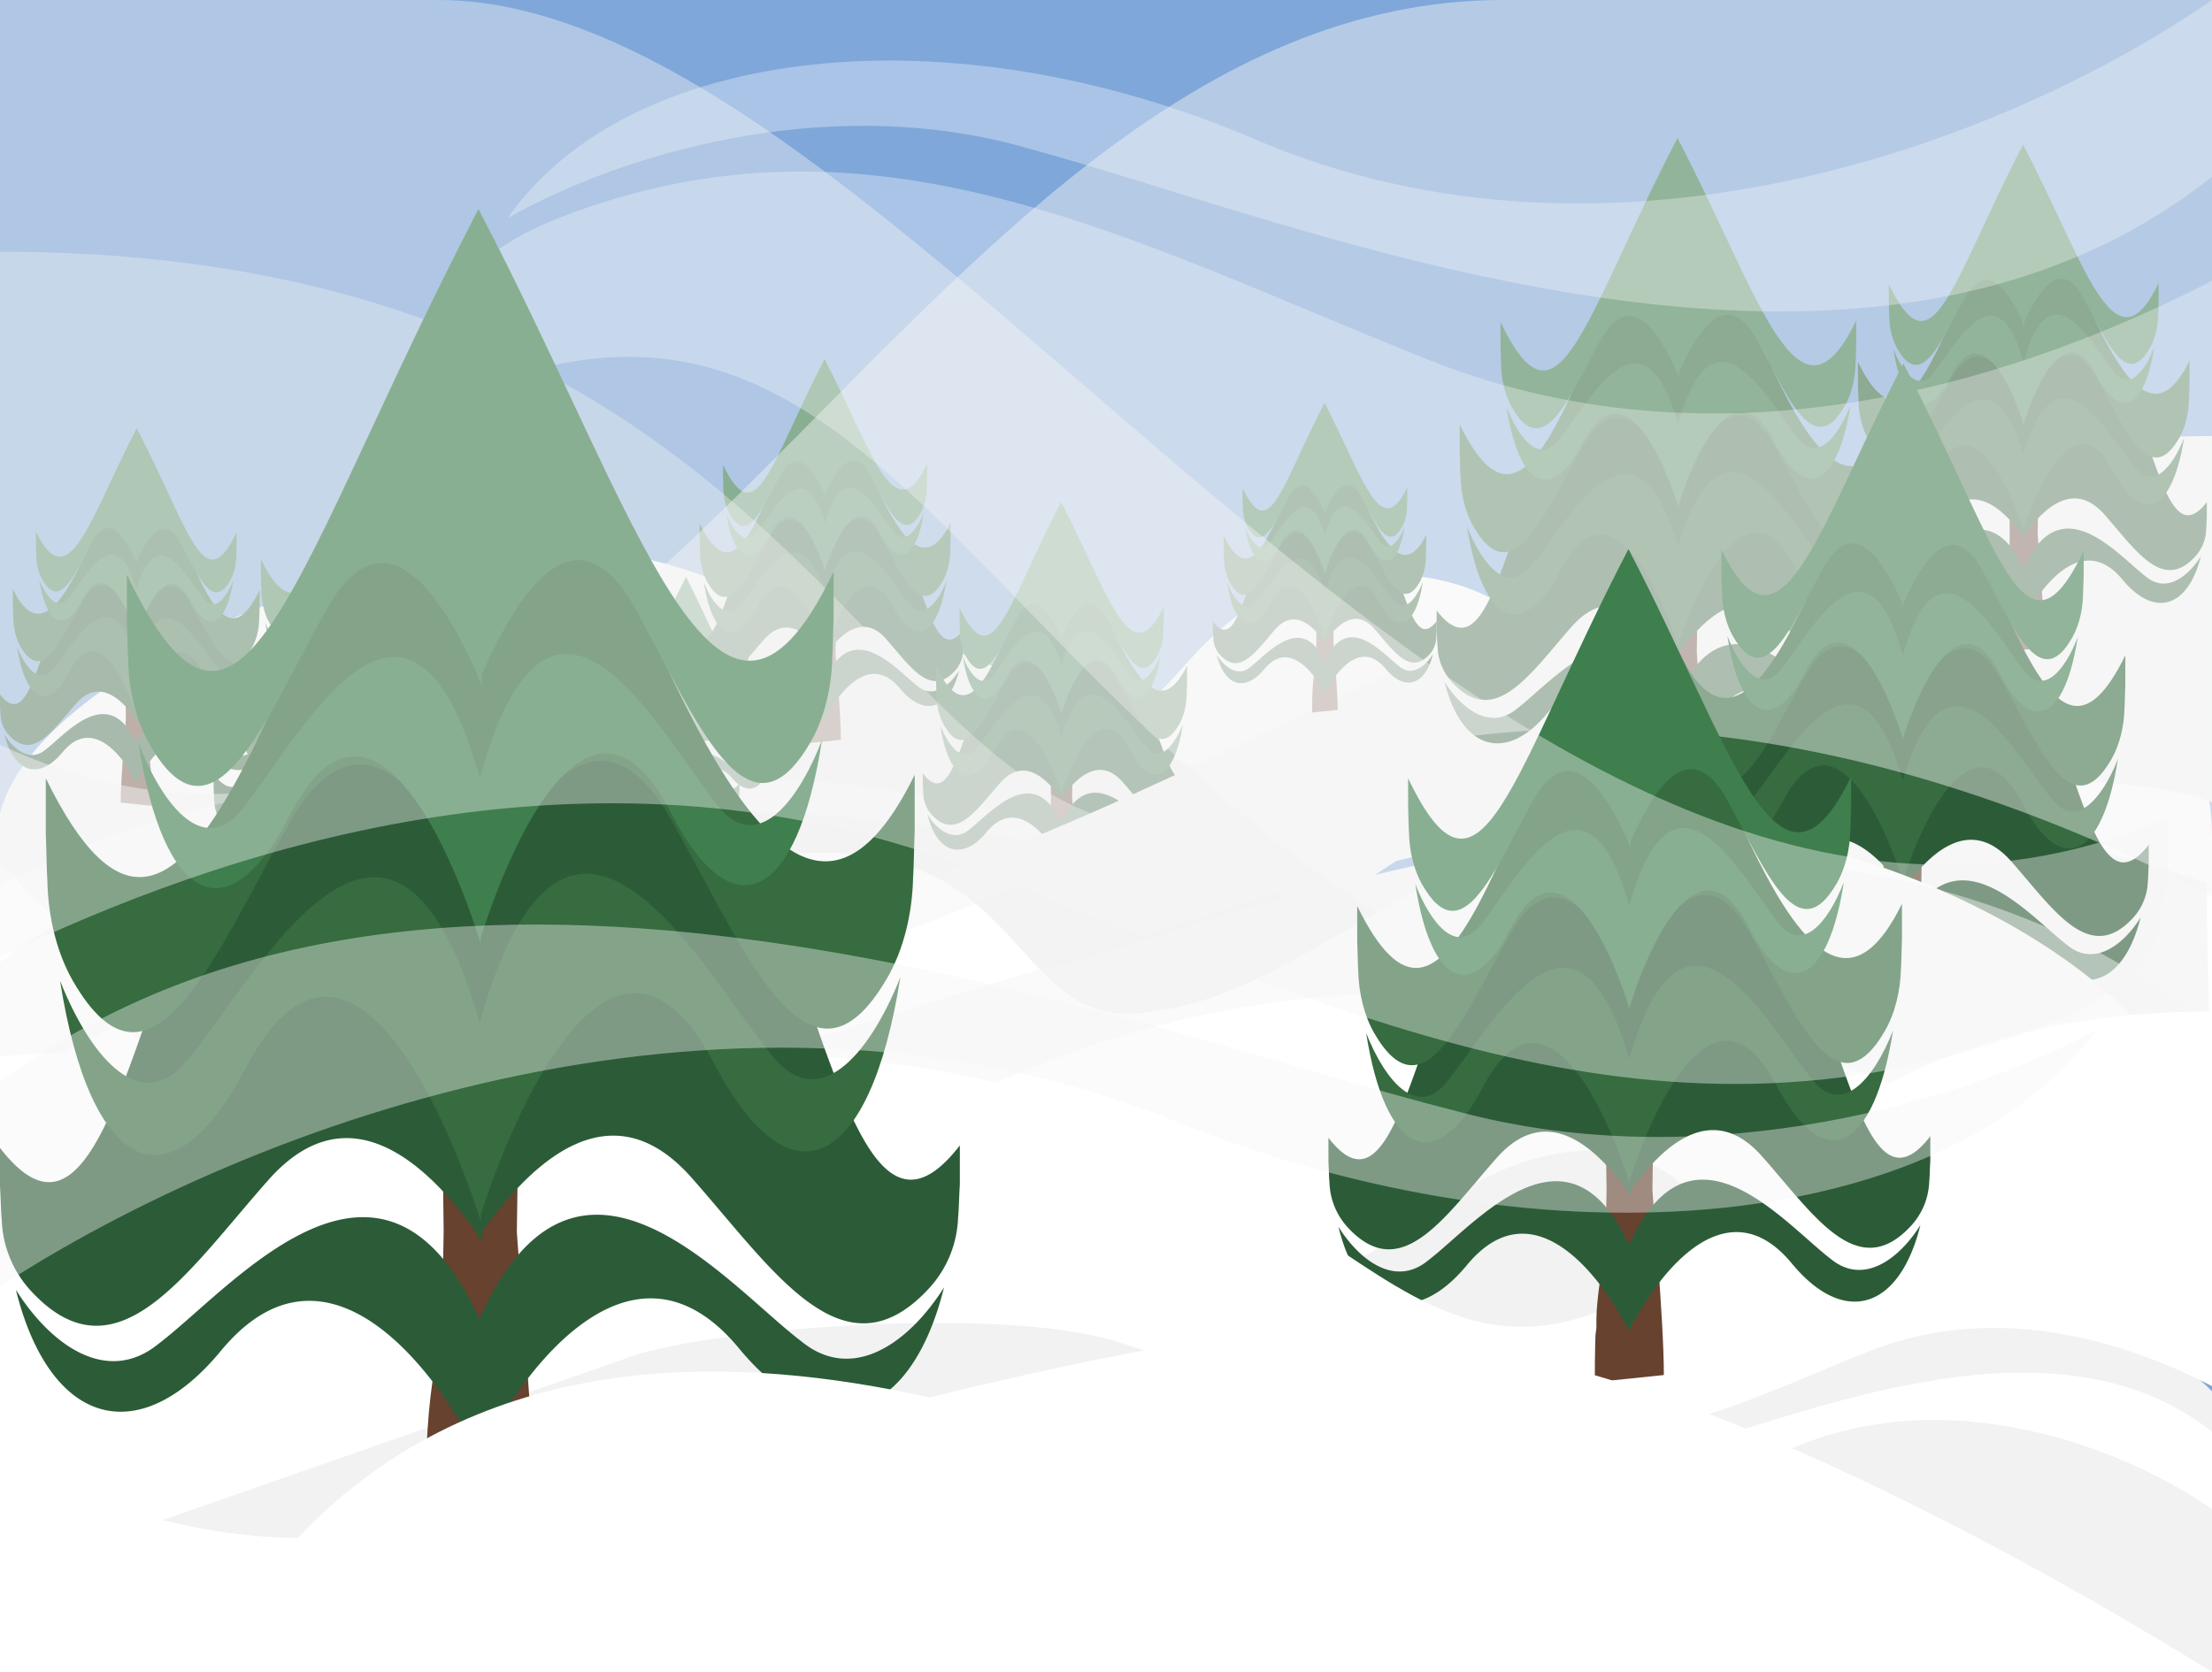 <?xml version='1.0' encoding='utf-8'?>
<svg xmlns="http://www.w3.org/2000/svg" viewBox="0 0 2050 1550"> <defs> <style> .cls-1 { fill: #7fa7d9; } .cls-2, .cls-9 { fill: #fff; } .cls-3 { fill: #66422f; } .cls-4 { fill: #2c5c37; } .cls-5 { fill: #366c3f; } .cls-6 { fill: #3f7e4d; } .cls-11, .cls-12, .cls-7, .cls-8 { fill: #f3f3f3; } .cls-8 { fill-opacity: 0.36; } .cls-9 { fill-opacity: 0.33; } .cls-10 { fill: #f2f2f2; } .cls-11 { fill-opacity: 0.46; } .cls-12 { fill-opacity: 0.41; } </style> </defs> <title>Winter Forrest Scene for Pixabay</title> <g id="Layer_2" data-name="Layer 2"> <g id="Winter_Forrest_Scene_for_Pixabay" data-name="Winter Forrest Scene for Pixabay"> <path class="cls-1" d="M2050,1550H0V0H2050Z"/> <path class="cls-2" d="M2050,775.31v171s-19.72,11.44-50.17,23.29C1957.8,986,1888.89,1003.1,1799,992c-10.9-1.35-22.1-3.11-33.6-5.35-15.66-3-31.85-6.93-48.59-11.84h0c-74.18-21.7-158.68-63-251.21-135.16-30.09-26.25-56.16-39.91-82.43-45.74a156.73,156.73,0,0,0-34.24-3.56c-38.89,0-65.5,3.21-112.58,38.58-26.78,20.63-39,46.33-54.66,70-7.31,11.08-15.37,21.72-26,31.19-19.69,17.54-48.21,31.09-97.2,36.08a456.11,456.11,0,0,1-51.37,2C868.61,966.65,798,923.59,744.84,885.76h0c-4.7-3.34-9.26-6.65-13.72-9.88-13-9.39-25.08-18.16-37.19-25.53a322.27,322.27,0,0,0-53.19-26.87c-52.4-20.39-117.61-27.44-167.87,23.65q-8.31,5-16.42,9.93A1847,1847,0,0,0,294.78,968.52q-8.8,6.76-17.26,13.4c-71.69,56.3-125.08,105.55-164.84,137.25-69.24,55.22-97.12,57.17-108.21-49.76h0q-1-9.54-1.81-20.26l-.06-.73h0q-.57-7.62-1.07-15.85h0q-.44-7.07-.8-14.59-.33-6.47-.61-13.26L0,1001.76V754l.12-.47c.71-2.81,1.56-5.63,2.54-8.44a142.26,142.26,0,0,1,18.59-35.12q3.6-5.1,7.71-10.18C45.16,679.65,67,659.9,93.08,641.14c31.42-22.6,69-43.76,110.17-62.32,71-32,152.78-56.31,232.76-67.18,199-26.85,310.27,71.9,424.6,130.08,40.91,20.82,82.2,36.44,128,39.27,110.53,6.43,104.39-151.13,292.7-149a269,269,0,0,1,47.49,4.51h0c139.72,26.68,138.36,163,214.5,186.28C1698.92,770,2050,534.3,2050,775.31Z"/> <g> <g> <path class="cls-3" d="M599.37,786.89l17.68,1.83c0-32.49-2.71-21.27-3-49.31,0-.65.65-45.31,0-45.31l-11.75,7.48c-.65,0,0,37.18,0,37.83C602.29,741.36,599.37,772.54,599.37,786.89Z"/> <g> <path class="cls-4" d="M608.3,753.58c-15.7-35.14-39.73-5.52-51.74,3.6-8.2,6.7-17.25.29-22.91-8.69,5.37,21.66,19.51,25.94,32.81,10,15.71-19.23,32.54-.86,41.64,16.7v.8l.21-.4h0v0c9.1-17.55,25.93-35.92,41.64-16.69,13.3,16,27.44,11.69,32.81-10-5.66,9-14.71,15.39-22.91,8.69-12-9.08-35.86-38.52-51.56-4Zm.3-119v-.41c-54.16,0-52.18,124.27-77.5,91.49V732c.15,2.13.15,4,.29,5.27a17.66,17.66,0,0,0,4.52,11.26c13.86,15.25,25.17-2.85,38.47-17.82,13-14.47,25.71-2,33.44,8.87v1.51l.53-.76.25.36v-.72c7.73-10.88,20.45-23.33,33.44-8.86,13.3,15,24.61,33.07,38.47,17.82A17.66,17.66,0,0,0,685,737.63c.14-1.29.14-3.14.29-5.28v-6.27c-25.2,32.63-23.36-90.3-76.72-91.48Z"/> <path class="cls-5" d="M608.25,706c-14.21-50.17-36-7.88-46.84,5.14-7.43,9.56-15.62.4-20.74-12.41,4.86,30.92,17.67,37,29.7,14.24,14.22-27.46,29.46-1.23,37.7,23.82v1.16c.06-.19.12-.39.19-.58h0v0c8.24-25,23.47-51.28,37.7-23.82,12,22.78,24.83,16.68,29.7-14.25-5.12,12.82-13.31,22-20.74,12.41-10.84-13-32.46-55-46.67-5.7Zm.27-130.14v-.58c-24.19,56.09-47.24,137.69-70.15,90.89v9c.12,3,.12,5.69.25,7.52a34.39,34.39,0,0,0,4.1,16.08c12.54,21.76,22.78-4.07,34.82-25.44,11.76-20.65,23.27-2.89,30.27,12.66v2.16l.48-1.09c.08.17.15.34.23.52v-1c7-15.55,18.51-33.31,30.27-12.66,12,21.37,22.28,47.2,34.82,25.43a34.32,34.32,0,0,0,4.1-16.07c.12-1.83.12-4.47.25-7.52v-9c-22.8,46.57-36.66-17-69.44-90.88Z"/> <path class="cls-6" d="M608.23,666.64c-11.56-41.76-29.25-6.56-38.1,4.28-6,8-12.7.33-16.86-10.33,4,25.74,14.37,30.82,24.15,11.85,11.57-22.85,24-1,30.67,19.83v1l.15-.48h0c6.7-20.86,19.09-42.69,30.67-19.84,9.78,19,20.2,13.89,24.15-11.85-4.16,10.67-10.83,18.29-16.87,10.33-8.81-10.79-26.4-45.77-38-4.75Zm.22-91.41h0c-26,49.57-38.42,97.21-57.06,58.26v7.45c.11,2.54.11,4.75.21,6.27a29.1,29.1,0,0,0,3.33,13.38c10.21,18.12,18.54-3.39,28.32-21.17,9.57-17.19,18.94-2.41,24.63,10.53v1.8l.39-.91.18.43v-.84c5.69-12.94,15.06-27.73,24.63-10.54,9.78,17.78,18.11,39.29,28.32,21.17a29.19,29.19,0,0,0,3.33-13.38c.1-1.52.1-3.72.21-6.26V634C646.39,672.73,638.63,633.3,608.45,575.23Z"/> </g> </g> <g> <path class="cls-3" d="M345.44,849.72l38.2,3.94c0-70.18-5.87-45.94-6.5-106.51,0-1.4,1.39-97.89,0-97.89l-25.4,16.15c-1.4,0,0,80.34,0,81.74C351.74,751.35,345.44,818.72,345.44,849.72Z"/> <g> <path class="cls-4" d="M364.73,777.76c-33.91-75.92-85.81-11.92-111.77,7.78-17.72,14.47-37.27.61-49.49-18.78,11.61,46.79,42.16,56,70.87,21.55,34-41.55,70.31-1.86,90,36.05v1.75l.45-.87h0v0c19.66-37.92,56-77.61,90-36.06,28.72,34.48,59.27,25.24,70.87-21.55-12.21,19.39-31.77,33.25-49.48,18.78-25.86-19.62-77.47-83.21-111.39-8.64Zm.65-257v-.88c-117,0-112.73,268.47-167.41,197.66V731c.31,4.62.31,8.62.61,11.39a38.23,38.23,0,0,0,9.78,24.33c29.93,32.94,54.37-6.16,83.09-38.49C319.51,697,347,723.9,363.7,747.42v3.26c.37-.54.75-1.09,1.14-1.64l.54.78v-1.54c16.7-23.52,44.19-50.4,72.25-19.15,28.71,32.33,53.15,71.43,83.09,38.49a38.16,38.16,0,0,0,9.77-24.32c.31-2.78.31-6.78.61-11.4V718.36c-54.42,70.47-50.44-195.08-165.72-197.64Z"/> <path class="cls-5" d="M364.61,674.86c-30.69-108.38-77.68-17-101.18,11.1-16,20.65-33.73.88-44.79-26.81,10.5,66.8,38.16,80,64.15,30.76,30.73-59.3,63.64-2.64,81.44,51.48v2.49c.14-.41.27-.83.41-1.25v0c17.79-54.13,50.7-110.78,81.44-51.48,26,49.22,53.64,36,64.15-30.76-11.06,27.69-28.76,47.46-44.8,26.81-23.4-28-70.12-118.78-100.83-12.33Zm.59-281.12v-1.25C313,513.65,263.16,689.91,213.66,588.83v19.34c.28,6.59.28,12.31.55,16.26.28,12.75,3.32,25.05,8.85,34.72,27.1,47,49.22-8.79,75.22-54.93,25.4-44.62,50.28-6.25,65.4,27.33v4.66c.34-.78.68-1.56,1-2.34l.49,1.11v-2.2c15.12-33.58,40-71.95,65.4-27.34,26,46.15,48.12,102,75.22,54.94,5.53-9.67,8.57-22,8.85-34.72.27-3.95.27-9.67.55-16.26V590.06C466,690.66,436,553.34,365.2,393.74Z"/> <path class="cls-6" d="M364.58,590c-25-90.21-63.18-14.17-82.3,9.23-13,17.2-27.44.74-36.43-22.31,8.54,55.6,31,66.58,52.18,25.61,25-49.37,51.76-2.21,66.24,42.84v2.08l.33-1h0v0c14.47-45,41.24-92.2,66.24-42.84,21.14,41,43.63,30,52.18-25.61-9,23.05-23.39,39.51-36.44,22.32-19-23.32-57-98.87-82-10.26Zm.48-197.46h0c-56.2,107.07-83,210-123.26,125.85v16.1c.22,5.48.22,10.24.45,13.53.22,10.61,2.7,20.85,7.2,28.9,22,39.14,40-7.32,61.18-45.72,20.65-37.14,40.89-5.2,53.19,22.75v3.88l.84-2,.4.93v-1.83C377.35,527,397.59,495,418.25,532.17c21.15,38.41,39.14,84.87,61.18,45.72,4.5-8,7-18.29,7.2-28.89.22-3.3.22-8,.45-13.54V519.37C447,603.1,430.24,517.93,365.06,392.49Z"/> </g> </g> <g> <path class="cls-3" d="M111.86,743.93l29,3c0-53.24-4.45-34.85-4.93-80.8,0-1.06,1.06-74.25,0-74.25l-19.27,12.25c-1,0,0,60.94,0,62C116.64,669.31,111.86,720.42,111.86,743.93Z"/> <g> <path class="cls-4" d="M126.5,689.34c-25.72-57.59-65.1-9-84.79,5.9-13.44,11-28.27.47-37.54-14.24,8.81,35.49,32,42.5,53.76,16.34,25.76-31.51,53.33-1.4,68.25,27.36V726l.34-.66h0v0C141.44,696.59,169,666.48,194.77,698c21.78,26.15,45,19.15,53.76-16.35-9.27,14.71-24.1,25.22-37.54,14.24-19.61-14.88-58.76-63.12-84.49-6.55Zm.49-195v-.67c-88.75,0-85.51,203.64-127,149.93v10.28c.23,3.5.23,6.53.46,8.64A29,29,0,0,0,7.88,681c22.71,25,41.25-4.68,63-29.2,21.28-23.71,42.14-3.31,54.81,14.53v2.47l.86-1.24.41.59V667c12.67-17.84,33.52-38.23,54.8-14.52,21.79,24.52,40.32,54.18,63,29.19a28.93,28.93,0,0,0,7.42-18.45c.23-2.1.23-5.14.46-8.64V644.28c-41.28,53.46-38.26-148-125.71-149.91Z"/> <path class="cls-5" d="M126.41,611.29c-23.28-82.22-58.93-12.91-76.75,8.42-12.17,15.66-25.59.66-34-20.34,8,50.67,28.94,60.67,48.66,23.34,23.31-45,48.28-2,61.78,39v1.89l.31-.94h0v0c13.5-41,38.47-84,61.78-39C207.93,661,228.91,651,236.88,600.3c-8.39,21-21.82,36-34,20.34-17.76-21.25-53.2-90.11-76.49-9.35ZM126.85,398v-1C87.23,489,49.45,622.71,11.9,546V560.7c.21,5,.21,9.33.42,12.33.21,9.67,2.52,19,6.71,26.34C39.59,635,56.37,592.7,76.09,557.7c19.27-33.85,38.14-4.74,49.61,20.73V582l.78-1.78c.13.28.25.56.37.84v-1.67c11.47-25.47,30.35-54.57,49.61-20.73,19.72,35,36.5,77.34,57.06,41.67,4.2-7.33,6.5-16.67,6.71-26.33.21-3,.21-7.34.42-12.34V547c-37.36,76.31-60.08-27.85-113.8-148.92Z"/> <path class="cls-6" d="M126.39,546.88c-18.94-68.43-47.93-10.75-62.43,7-9.9,13-20.82.56-27.64-16.92,6.48,42.17,23.54,50.5,39.58,19.42,19-37.45,39.27-1.67,50.25,32.5v1.57c.08-.26.17-.52.25-.78h0v0c11-34.18,31.29-69.95,50.25-32.5,16,31.07,33.1,22.75,39.59-19.43-6.83,17.48-17.75,30-27.64,16.93-14.45-17.69-43.27-75-62.21-7.78Zm.36-149.79h0c-42.63,81.22-63,159.29-93.5,95.47v12.21c.17,4.16.17,7.77.34,10.26A47.74,47.74,0,0,0,39.05,537c16.72,29.69,30.37-5.55,46.41-34.69,15.67-28.17,31-3.94,40.35,17.26v2.94l.64-1.48.3.7V520.3c9.32-21.2,24.68-45.42,40.35-17.25,16,29.13,29.69,64.37,46.41,34.68,3.41-6.1,5.29-13.87,5.46-21.92.17-2.5.17-6.1.34-10.27V493.33C188.91,556.85,176.19,492.25,126.75,397.09Z"/> </g> </g> </g> <path class="cls-7" d="M1089.51,801.71c-126.14-17.92-429.85-89-594.58-19.78,0,18.49-3,169.72-3,179.25,95-34.73,208.16-38.09,374.36,0,153.58,49.47,429.73-174.86,486.88-198.44-28.73,1.64-13.65-71.83-13.65-71.83S1339.12,810,1089.51,801.71ZM851.09,736.84c139.5,29.41,258.22,65,403.65,35,29.68-6.16,46-14,47.48-22.13,1.49-2.52,1.49-6.16,3-10.36V727C1039.56,791.45,1060.33,547.22,492,547.22V756.44C572.1,734.6,710.11,707.43,851.09,736.84Z"/> <g> <g> <path class="cls-3" d="M645,750.11,627,752c0-33,2.76-21.63,3.06-50.15,0-.66-.66-46.09,0-46.09l12,7.6c.66,0,0,37.83,0,38.49C642.06,703.79,645,735.51,645,750.11Z"/> <g> <path class="cls-4" d="M635.94,716.23c16-35.75,40.41-5.62,52.63,3.66,8.35,6.81,17.55.29,23.31-8.85-5.47,22-19.85,26.39-33.38,10.15-16-19.56-33.1-.87-42.36,17V739l-.21-.41h0v0c-9.26-17.85-26.38-36.54-42.37-17-13.52,16.23-27.9,11.88-33.37-10.15,5.76,9.13,15,15.65,23.31,8.84,12.17-9.24,36.47-39.18,52.44-4.06Zm-.3-121v-.41c55.09,0,53.08,126.41,78.83,93.07v6.38c-.15,2.17-.15,4.06-.29,5.36A18,18,0,0,1,709.57,711c-14.09,15.51-25.6-2.9-39.12-18.12-13.21-14.72-26.16-2.06-34,9v1.54l-.54-.78c-.08.13-.17.25-.25.37v-.73c-7.86-11.07-20.81-23.73-34-9-13.52,15.22-25,33.63-39.13,18.12a18,18,0,0,1-4.6-11.45c-.14-1.31-.14-3.19-.29-5.37v-6.38c25.63,33.19,23.76-91.85,78-93.06Z"/> <path class="cls-5" d="M636,667.77c14.45-51,36.58-8,47.64,5.23,7.55,9.72,15.89.41,21.09-12.63-4.94,31.46-18,37.67-30.2,14.49-14.47-27.93-30-1.25-38.35,24.24v1.17l-.19-.59h0c-8.38-25.49-23.87-52.17-38.34-24.24-12.24,23.18-25.27,17-30.21-14.49,5.21,13,13.54,22.35,21.09,12.63,11-13.19,33-55.93,47.48-5.81Zm-.28-132.37v-.59c24.6,57.05,48,140.05,71.36,92.45v9.11c-.13,3.1-.13,5.79-.26,7.66a34.8,34.8,0,0,1-4.17,16.34c-12.76,22.15-23.18-4.13-35.42-25.86-12-21-23.67-2.94-30.79,12.87v2.19c-.16-.36-.32-.73-.49-1.1-.07.17-.15.35-.23.52v-1c-7.12-15.81-18.83-33.88-30.79-12.87-12.24,21.73-22.66,48-35.42,25.86a34.92,34.92,0,0,1-4.17-16.34c-.13-1.87-.13-4.56-.26-7.66v-9.11c23.2,47.37,37.3-17.29,70.64-92.44Z"/> <path class="cls-6" d="M636,627.79c11.76-42.48,29.76-6.67,38.75,4.35,6.15,8.09,12.93.34,17.16-10.51-4,26.18-14.61,31.35-24.57,12.06-11.77-23.25-24.37-1-31.19,20.17v1c0-.16-.1-.33-.16-.49h0v0c-6.81-21.21-19.42-43.41-31.19-20.17-9.95,19.29-20.55,14.13-24.57-12.06,4.24,10.86,11,18.61,17.16,10.51,9-11,26.86-46.55,38.61-4.83Zm-.22-93h0c26.46,50.42,39.08,98.88,58,59.26v7.58c-.11,2.59-.11,4.82-.21,6.37a29.62,29.62,0,0,1-3.39,13.61c-10.38,18.43-18.85-3.44-28.81-21.53-9.73-17.49-19.26-2.45-25,10.71v1.83l-.39-.92c-.07.15-.13.29-.19.44v-.86c-5.79-13.16-15.32-28.2-25-10.72-10,18.09-18.43,40-28.81,21.53a29.61,29.61,0,0,1-3.38-13.6c-.11-1.55-.11-3.79-.22-6.38v-7.58C597.2,634,605.1,593.88,635.79,534.81Z"/> </g> </g> <g> <path class="cls-3" d="M779.29,685.7l-29.47,3c0-54.16,4.53-35.46,5-82.19,0-1.08-1.08-75.53,0-75.53l19.59,12.46c1.08,0,0,62,0,63.07C774.43,609.79,779.29,661.78,779.29,685.7Z"/> <g> <path class="cls-4" d="M764.41,630.17c26.16-58.58,66.21-9.2,86.24,6,13.67,11.16,28.76.47,38.19-14.49-9,36.11-32.53,43.23-54.69,16.63-26.19-32.06-54.25-1.43-69.42,27.82v1.35l-.34-.68h0v0C749.21,637.54,721.16,606.92,695,639c-22.15,26.61-45.73,19.48-54.68-16.63,9.43,15,24.51,25.66,38.18,14.49,20-15.14,59.78-64.2,85.95-6.66Zm-.5-198.33v-.68c90.28,0,87,207.15,129.17,152.51v10.45c-.24,3.57-.24,6.65-.47,8.79a29.51,29.51,0,0,1-7.54,18.77c-23.1,25.42-42-4.75-64.12-29.7-21.65-24.11-42.86-3.37-55.75,14.78v2.52c-.28-.42-.58-.84-.88-1.27l-.41.6v-1.19c-12.89-18.15-34.1-38.89-55.75-14.77-22.15,24.94-41,55.11-64.11,29.69a29.35,29.35,0,0,1-7.54-18.76c-.24-2.14-.24-5.23-.48-8.79V584.34c42,54.37,38.93-150.53,127.88-152.5Z"/> <path class="cls-5" d="M764.5,550.77c23.68-83.62,59.94-13.13,78.07,8.57,12.37,15.93,26,.67,34.56-20.69-8.1,51.54-29.44,61.72-49.5,23.74-23.71-45.76-49.1-2-62.84,39.71V604c-.1-.32-.21-.64-.31-1h0v0c-13.73-41.76-39.12-85.47-62.84-39.71-20,38-41.39,27.8-49.5-23.74,8.54,21.36,22.19,36.62,34.57,20.68,18.06-21.61,54.11-91.65,77.8-9.51Zm-.45-216.91v-1c40.3,93.49,78.73,229.5,116.92,151.5v14.92c-.21,5.09-.21,9.5-.42,12.55-.22,9.84-2.56,19.33-6.83,26.79-20.91,36.28-38-6.78-58-42.39-19.6-34.42-38.8-4.81-50.46,21.09V521c-.26-.6-.53-1.2-.8-1.81-.12.29-.25.57-.37.86v-1.7c-11.67-25.91-30.87-55.51-50.47-21.09-20.05,35.61-37.12,78.67-58,42.39-4.27-7.46-6.62-17-6.83-26.79-.22-3-.22-7.46-.43-12.55V485.34C686.3,563,709.41,457,764.05,333.86Z"/> <path class="cls-6" d="M764.52,485.25c19.27-69.6,48.76-10.93,63.5,7.13,10.07,13.27,21.18.57,28.12-17.22-6.6,42.91-23.95,51.37-40.27,19.76-19.28-38.09-39.94-1.7-51.11,33.06v1.6c-.08-.27-.17-.53-.25-.8h0v0c-11.17-34.76-31.82-71.15-51.11-33.06-16.31,31.61-33.67,23.15-40.26-19.76,6.94,17.79,18,30.49,28.11,17.22,14.69-18,44-76.29,63.28-7.92Zm-.36-152.36h0c43.36,82.62,64,162,95.1,97.11v12.42c-.17,4.24-.17,7.91-.35,10.45-.17,8.18-2.08,16.08-5.55,22.29-17,30.2-30.89-5.64-47.2-35.28-15.95-28.65-31.56-4-41,17.56v3c-.21-.5-.43-1-.65-1.51l-.3.72v-1.41c-9.49-21.57-25.11-46.21-41-17.56-16.31,29.64-30.2,65.48-47.21,35.28-3.47-6.21-5.38-14.11-5.55-22.29-.17-2.54-.17-6.21-.35-10.45V430.79C700.92,495.4,713.86,429.69,764.16,332.89Z"/> </g> </g> <g> <path class="cls-3" d="M998.48,818.27l-29.47,3c0-54.16,4.52-35.45,5-82.19,0-1.08-1.08-75.53,0-75.53l19.6,12.47c1.08,0,0,62,0,63.06C993.62,742.37,998.48,794.35,998.48,818.27Z"/> <g> <path class="cls-4" d="M983.59,762.74c26.17-58.58,66.22-9.2,86.25,6,13.67,11.17,28.75.48,38.18-14.49-9,36.11-32.52,43.24-54.68,16.63-26.2-32.06-54.25-1.43-69.42,27.82v1.35l-.35-.67h0v0c-15.17-29.26-43.23-59.88-69.42-27.82C892,798.15,868.42,791,859.46,754.92c9.43,15,24.52,25.65,38.19,14.49,20-15.14,59.77-64.21,85.94-6.67Zm-.49-198.33v-.67c90.27,0,87,207.14,129.17,152.5V726.7c-.24,3.56-.24,6.65-.48,8.79a29.37,29.37,0,0,1-7.54,18.76c-23.1,25.42-42-4.75-64.11-29.69-21.65-24.12-42.86-3.38-55.75,14.77v2.52l-.88-1.27-.41.61V740c-12.89-18.15-34.1-38.89-55.75-14.78-22.16,24.95-41,55.11-64.11,29.7a29.46,29.46,0,0,1-7.55-18.77c-.23-2.14-.23-5.23-.47-8.79V716.91c42,54.37,38.92-150.52,127.88-152.5Z"/> <path class="cls-5" d="M983.68,683.35c23.69-83.63,59.94-13.14,78.07,8.56,12.38,15.94,26,.68,34.57-20.69-8.11,51.55-29.44,61.72-49.5,23.74-23.71-45.76-49.11-2-62.84,39.72v1.92l-.32-1h0v0c-13.73-41.76-39.13-85.48-62.84-39.72-20.06,38-41.39,27.81-49.5-23.74,8.53,21.37,22.19,36.63,34.57,20.69,18.06-21.62,54.1-91.65,77.79-9.51Zm-.45-216.91v-1C1023.54,559,1062,695,1100.16,617v14.92c-.21,5.08-.21,9.49-.43,12.54-.21,9.84-2.56,19.33-6.82,26.79-20.91,36.29-38-6.78-58-42.38-19.6-34.43-38.8-4.82-50.46,21.09v3.59c-.27-.6-.53-1.2-.8-1.81-.13.29-.25.58-.38.86v-1.7c-11.66-25.9-30.86-55.51-50.46-21.09-20.06,35.61-37.13,78.68-58,42.39-4.26-7.46-6.61-16.95-6.83-26.79-.21-3-.21-7.46-.42-12.54V617.92c38,77.61,61.12-28.34,115.75-151.48Z"/> <path class="cls-6" d="M983.71,617.83c19.26-69.61,48.75-10.93,63.5,7.12,10.07,13.27,21.17.57,28.11-17.21-6.59,42.9-24,51.37-40.26,19.75-19.29-38.08-39.94-1.7-51.11,33.06v1.6c-.09-.26-.17-.53-.26-.8v0c-11.17-34.76-31.82-71.15-51.11-33.06-16.32,31.62-33.67,23.15-40.27-19.75,7,17.78,18.05,30.48,28.12,17.21,14.69-18,44-76.28,63.28-7.91Zm-.37-152.36h0c43.37,82.62,64,162,95.11,97.11V575c-.17,4.23-.17,7.9-.35,10.44-.17,8.18-2.08,16.09-5.55,22.3-17,30.2-30.89-5.65-47.21-35.28-15.94-28.66-31.56-4-41,17.55v3l-.65-1.5c-.1.24-.21.48-.31.71V590.8c-9.49-21.56-25.1-46.21-41-17.55-16.32,29.63-30.2,65.48-47.21,35.28-3.47-6.21-5.38-14.12-5.55-22.3-.18-2.54-.18-6.21-.35-10.44V563.37C920.11,628,933.05,562.26,983.34,465.47Z"/> </g> </g> </g> <path class="cls-8" d="M812.87,911.44C625.71,861.16,244.42,697.72,0,891.8v121c140.92-97.44,412.11-201.16,658.74-94.29,207,88,427.18,64.43,510.86-55C1081.52,913,940.59,948.37,812.87,911.44ZM535.42,765.29c207,82.51,383.15,182.3,598.94,98.22,44-17.28,68.27-39.28,70.47-62.07,2.2-7.07,2.2-17.29,4.4-29.07V737.79C815.08,918.52,843.36,233.34,0,233.34v587C118.91,759,326.24,682.79,535.42,765.29Z"/> <path class="cls-7" d="M845.57,941.24C971.71,912.16,1560,641.28,2045.2,818.9c0,78.29,4.8,201.14,4.8,216.59-95-56.35-627.22-56.28-870.83,0s-530.88-52.89-587.28-122C651.25,942.15,759.5,962.6,845.57,941.24Zm232.25-80.44c-139.5,47.72-316.75,101.35-462.18,52.72-29.68-10-46-22.72-47.49-35.9-1.48-4.09-1.48-10-3-16.82,384,41.41,916.45-456.61,1484.82-456.61V743.67C1969.87,708.22,1567.12,698.08,1077.82,860.8Z"/> <g> <g> <path class="cls-3" d="M1239.71,658,1216,660.42c0-43.66,3.65-28.58,4-66.26,0-.87-.87-60.9,0-60.9l15.8,10c.87,0,0,50,0,50.85C1235.79,596.77,1239.71,638.69,1239.71,658Z"/> <g> <path class="cls-4" d="M1227.71,613.2c21.1-47.23,53.39-7.41,69.54,4.84,11,9,23.18.38,30.78-11.68-7.22,29.11-26.22,34.85-44.09,13.4-21.12-25.84-43.73-1.15-56,22.44v1.08c-.09-.18-.18-.36-.28-.54h0v0c-12.23-23.59-34.85-48.28-56-22.43-17.86,21.45-36.87,15.7-44.09-13.41,7.6,12.07,19.77,20.69,30.79,11.69,16.08-12.21,48.19-51.77,69.29-5.38Zm-.4-159.9v-.55c72.79,0,70.13,167,104.14,123v8.43c-.19,2.87-.19,5.36-.38,7.09a23.77,23.77,0,0,1-6.08,15.13c-18.62,20.49-33.82-3.83-51.69-23.94-17.45-19.45-34.56-2.73-45,11.91v2l-.7-1-.34.48v-1c-10.39-14.63-27.49-31.35-45-11.91-17.86,20.11-33.06,44.44-51.69,23.94a23.72,23.72,0,0,1-6.08-15.13c-.19-1.72-.19-4.21-.38-7.09v-8.42c33.85,43.84,31.38-121.36,103.1-122.95Z"/> <path class="cls-5" d="M1227.78,549.19c19.1-67.43,48.33-10.59,63,6.9,10,12.85,21,.55,27.87-16.68-6.54,41.56-23.74,49.76-39.91,19.14-19.12-36.89-39.6-1.65-50.67,32v1.56c-.08-.26-.17-.52-.25-.78h0v0c-11.07-33.67-31.54-68.92-50.66-32-16.17,30.62-33.37,22.42-39.91-19.14,6.88,17.22,17.89,29.53,27.87,16.68,14.56-17.43,43.62-73.9,62.72-7.67Zm-.36-174.89v-.78c32.5,75.38,63.48,185,94.28,122.15v12c-.18,4.1-.18,7.65-.35,10.11a46.09,46.09,0,0,1-5.5,21.6c-16.86,29.26-30.63-5.46-46.8-34.17-15.8-27.76-31.28-3.89-40.68,17v2.9l-.65-1.46-.3.7V523c-9.4-20.89-24.88-44.76-40.69-17-16.17,28.71-29.93,63.43-46.79,34.18a46.12,46.12,0,0,1-5.5-21.6c-.18-2.46-.18-6-.35-10.12v-12c30.65,62.58,49.28-22.84,93.33-122.13Z"/> <path class="cls-6" d="M1227.8,496.36c15.54-56.12,39.31-8.81,51.2,5.75,8.12,10.69,17.07.45,22.67-13.88-5.32,34.59-19.31,41.41-32.46,15.93-15.55-30.71-32.21-1.37-41.21,26.65v1.29l-.21-.64h0c-9-28-25.66-57.37-41.21-26.66-13.15,25.49-27.15,18.66-32.46-15.93,5.59,14.34,14.55,24.58,22.66,13.89,11.85-14.51,35.49-61.51,51-6.39Zm-.29-122.84h0c35,66.61,51.63,130.64,76.68,78.3v10c-.14,3.41-.14,6.37-.28,8.42a39.1,39.1,0,0,1-4.48,18c-13.71,24.35-24.91-4.55-38.06-28.45-12.85-23.1-25.44-3.23-33.09,14.15v2.42c-.17-.41-.35-.81-.52-1.22l-.25.58v-1.14c-7.65-17.39-20.24-37.26-33.09-14.15-13.16,23.89-24.35,52.79-38.06,28.44a39.06,39.06,0,0,1-4.48-18c-.14-2.05-.14-5-.28-8.42v-10C1176.52,504.54,1187,451.56,1227.51,373.52Z"/> </g> </g> <g> <path class="cls-3" d="M1581,742.4l-51.34,5.3c0-94.32,7.89-61.75,8.74-143.15,0-1.87-1.88-131.54,0-131.54l34.13,21.7c1.88,0,0,108,0,109.84C1572.5,610.21,1581,700.75,1581,742.4Z"/> <g> <path class="cls-4" d="M1555,645.7c45.57-102,115.33-16,150.21,10.45,23.81,19.44,50.09.82,66.51-25.24-15.6,62.89-56.65,75.3-95.24,29-45.63-55.84-94.49-2.49-120.91,48.46v2.35c-.2-.4-.4-.79-.61-1.18v0c-26.43-51-75.29-104.29-120.91-48.45-38.59,46.34-79.64,33.92-95.25-29,16.43,26.07,42.7,44.69,66.51,25.24,34.75-26.37,104.11-111.82,149.69-11.6Zm-.87-345.43v-1.19c157.24,0,151.49,360.79,225,265.63v18.2c-.41,6.21-.41,11.59-.82,15.31a51.32,51.32,0,0,1-13.14,32.69c-40.23,44.27-73.07-8.28-111.66-51.72-37.71-42-74.65-5.88-97.1,25.73v4.39c-.5-.73-1-1.47-1.53-2.21l-.73,1v-2.07c-22.44-31.61-59.38-67.74-97.09-25.73-38.59,43.44-71.43,96-111.67,51.71a51.26,51.26,0,0,1-13.13-32.68c-.41-3.73-.41-9.1-.83-15.31V565.86c73.14,94.71,67.8-262.16,222.72-265.59Z"/> <path class="cls-5" d="M1555.2,507.41c41.25-145.65,104.4-22.87,136,14.91,21.56,27.76,45.34,1.18,60.21-36-14.12,89.77-51.29,107.49-86.22,41.34-41.3-79.7-85.53-3.56-109.45,69.17v3.36l-.54-1.68v0c-23.92-72.73-68.15-148.87-109.45-69.17-34.93,66.15-72.1,48.43-86.22-41.34,14.87,37.21,38.65,63.78,60.21,36,31.45-37.65,94.24-159.64,135.5-16.57Zm-.79-377.79v-1.69c70.21,162.83,137.14,399.71,203.66,263.87v26c-.37,8.86-.37,16.54-.75,21.86-.37,17.12-4.46,33.66-11.89,46.66-36.42,63.19-66.15-11.82-101.08-73.83-34.14-60-67.58-8.39-87.89,36.73v6.26c-.46-1-.92-2.09-1.39-3.14l-.66,1.49v-3c-20.31-45.12-53.75-96.69-87.89-36.73-34.93,62-64.66,137-101.08,73.83-7.43-13-11.52-29.53-11.89-46.66-.38-5.32-.38-13-.75-21.85v-26c66.2,135.19,106.45-49.35,201.61-263.83Z"/> <path class="cls-6" d="M1555.24,393.3c33.56-121.24,84.92-19,110.6,12.41,17.53,23.1,36.88,1,49-30-11.49,74.72-41.71,89.47-70.13,34.41-33.59-66.34-69.56-3-89,57.58v2.79c-.15-.46-.29-.93-.44-1.4v0c-19.46-60.53-55.43-123.91-89-57.57-28.42,55.06-58.64,40.31-70.13-34.41,12.09,31,31.44,53.09,49,30,25.59-31.33,76.65-132.87,110.21-13.78Zm-.64-265.37h0c75.53,143.9,111.54,282.2,165.65,169.13V318.7c-.3,7.37-.3,13.76-.6,18.18-.31,14.26-3.63,28-9.68,38.84-29.62,52.6-53.8-9.83-82.22-61.45-27.76-49.91-55-7-71.48,30.57v5.22c-.37-.87-.75-1.75-1.13-2.62l-.54,1.24v-2.46c-16.52-37.56-43.72-80.48-71.48-30.57-28.42,51.61-52.6,114.05-82.22,61.45-6.05-10.82-9.37-24.58-9.68-38.84-.3-4.42-.3-10.82-.6-18.19V298.44C1444.47,411,1467,296.51,1554.6,127.93Z"/> </g> </g> <g> <path class="cls-3" d="M1894.87,600.23l-38.94,4c0-71.55,6-46.84,6.62-108.59,0-1.42-1.42-99.78,0-99.78l25.89,16.46c1.43,0,0,81.9,0,83.32C1888.44,500,1894.87,568.63,1894.87,600.23Z"/> <g> <path class="cls-4" d="M1875.2,526.87c34.57-77.39,87.48-12.15,114,7.93,18.06,14.75,38,.63,50.45-19.15-11.84,47.71-43,57.12-72.25,22-34.61-42.35-71.68-1.89-91.72,36.76v1.78l-.46-.89v0c-20.05-38.65-57.11-79.11-91.72-36.76-29.27,35.15-60.41,25.74-72.25-22,12.46,19.77,32.39,33.9,50.45,19.15,26.36-20,79-84.83,113.55-8.81Zm-.66-262v-.9c119.28,0,114.92,273.68,170.66,201.5v13.81c-.31,4.7-.31,8.79-.62,11.61a38.88,38.88,0,0,1-10,24.79c-30.52,33.59-55.43-6.27-84.7-39.23-28.61-31.86-56.63-4.46-73.66,19.52v3.33c-.38-.55-.76-1.11-1.16-1.67l-.55.79v-1.57c-17-24-45-51.38-73.65-19.52-29.27,32.95-54.19,72.81-84.71,39.23a38.92,38.92,0,0,1-10-24.79c-.31-2.83-.31-6.91-.62-11.61V466.32c55.47,71.83,51.42-198.87,168.94-201.48Z"/> <path class="cls-5" d="M1875.32,422c31.29-110.48,79.19-17.35,103.15,11.32,16.35,21,34.39.89,45.66-27.33-10.71,68.1-38.9,81.54-65.4,31.36-31.33-60.46-64.88-2.7-83,52.47v2.54l-.42-1.27v0c-18.15-55.17-51.69-112.93-83-52.47-26.5,50.18-54.69,36.74-65.41-31.36,11.28,28.23,29.32,48.39,45.67,27.33C1796.4,406,1844,313.45,1875.32,422Zm-.6-286.58v-1.28c53.26,123.52,104,303.21,154.49,200.16V354c-.28,6.72-.28,12.54-.57,16.57-.28,13-3.38,25.54-9,35.4-27.62,47.94-50.18-9-76.67-56-25.9-45.48-51.26-6.36-66.68,27.87v4.75c-.34-.79-.69-1.59-1-2.39l-.5,1.14v-2.25c-15.41-34.23-40.77-73.35-66.67-27.86-26.5,47-49,103.94-76.68,56-5.63-9.86-8.73-22.4-9-35.39-.28-4-.28-9.86-.56-16.58V335.53c50.22,102.55,80.75-37.44,152.93-200.14Z"/> <path class="cls-6" d="M1875.35,335.41c25.46-92,64.42-14.44,83.9,9.42,13.3,17.52,28,.74,37.15-22.75-8.72,56.68-31.65,67.87-53.2,26.1-25.48-50.32-52.77-2.24-67.53,43.68V394c-.11-.36-.22-.71-.34-1.06h0v0c-14.76-45.92-42-94-67.53-43.67-21.55,41.76-44.48,30.57-53.2-26.11,9.18,23.5,23.85,40.28,37.15,22.75,19.41-23.77,58.15-100.79,83.6-10.46Zm-.48-201.3h0c57.29,109.16,84.61,214.07,125.65,128.3v16.41c-.23,5.6-.23,10.44-.46,13.8-.23,10.81-2.75,21.26-7.33,29.46-22.47,39.9-40.82-7.46-62.37-46.61-21.06-37.86-41.7-5.3-54.23,23.19v3.95c-.28-.66-.57-1.32-.86-2-.13.32-.27.63-.4.95V299.7c-12.54-28.49-33.17-61-54.23-23.19-21.55,39.15-39.9,86.51-62.37,46.61-4.58-8.2-7.11-18.64-7.34-29.46-.22-3.35-.22-8.2-.45-13.8v-16.4C1791.32,348.81,1808.42,262,1874.87,134.11Z"/> </g> </g> </g> <path class="cls-9" d="M951.89,137.3c252.53,67.85,768.33,288.35,1098.11,26.5V0c-190.14,131.46-557.4,271.93-890.14,127.75C880.59,9,583.49,40.82,470.6,202,589.43,135.18,779.58,87.47,951.89,137.3Zm374.34,197.18C1047,223.17,809.28,88.53,518.13,202c-59.42,23.33-92.1,53-95.07,83.76-3,9.54-3,23.32-5.94,39.22v46.65c531.8-243.84,495,680.61,1632.88,680.61V260.27C1889.57,343,1608.47,445.8,1326.23,334.48Z"/> <path class="cls-10" d="M623.63,1297.78C427.4,1376,275.56,1488.48,71,1408.78c-41.75-16.39-64.72-37.25-66.8-58.85-2.09-6.71-2.09-16.39-4.18-27.56v-32.78c373.67,171.33,545.6-249.51,1179.81-249.51S2050,1289.59,2050,1289.59V1550H1439.38l-310.56-200.07C1016.09,1291.82,822,1219.57,623.63,1297.78Z"/> <g> <path class="cls-3" d="M1737.19,962.89l52.3,5.39c0-96.08-8-62.89-8.9-145.81,0-1.91,1.91-134,0-134l-34.77,22.11c-1.91,0,0,110,0,111.88C1745.82,828.23,1737.19,920.46,1737.19,962.89Z"/> <g> <path class="cls-4" d="M1763.61,864.38c-46.42-103.93-117.48-16.32-153,10.64-24.25,19.81-51,.85-67.74-25.7,15.89,64.06,57.7,76.7,97,29.5,46.48-56.88,96.24-2.54,123.16,49.36v2.39l.61-1.2v0c26.92-51.9,76.68-106.24,123.16-49.36,39.31,47.2,81.12,34.55,97-29.51-16.72,26.56-43.49,45.52-67.74,25.71-35.4-26.86-106-113.9-152.47-11.82Zm.88-351.86v-1.2c-160.16,0-154.31,367.5-229.16,270.57v18.54c.42,6.32.42,11.8.83,15.59a52.27,52.27,0,0,0,13.39,33.3c41,45.09,74.43-8.43,113.74-52.68,38.41-42.79,76-6,98.9,26.21v4.47q.76-1.12,1.56-2.25c.25.36.5.71.74,1.07V824c22.86-32.19,60.49-69,98.9-26.21,39.31,44.26,72.76,97.78,113.74,52.68a52.22,52.22,0,0,0,13.39-33.29c.41-3.79.41-9.27.83-15.59V783.06c-74.49,96.47-69-267-226.86-270.54Z"/> <path class="cls-5" d="M1763.45,723.52c-42-148.36-106.34-23.3-138.51,15.19-22,28.28-46.18,1.21-61.32-36.7,14.38,91.45,52.24,109.5,87.82,42.12,42.07-81.19,87.12-3.63,111.48,70.46V818c.19-.57.37-1.14.56-1.71v0c24.36-74.09,69.41-151.64,111.48-70.46,35.58,67.38,73.44,49.33,87.82-42.11-15.14,37.9-39.36,65-61.32,36.7-32-38.35-96-162.6-138-16.88Zm.8-384.82V337c-71.51,165.86-139.69,407.15-207.45,268.78v26.47c.38,9,.38,16.84.76,22.26.38,17.44,4.54,34.29,12.11,47.52,37.1,64.38,67.38-12,103-75.2,34.77-61.07,68.83-8.54,89.53,37.42v6.38q.69-1.59,1.41-3.21c.22.51.44,1,.67,1.53v-3c20.69-46,54.75-98.49,89.52-37.41,35.59,63.17,65.87,139.57,103,75.2,7.57-13.24,11.73-30.08,12.11-47.53.38-5.41.38-13.23.76-22.26V607.44c-67.44,137.7-108.43-50.27-205.36-268.74Z"/> <path class="cls-6" d="M1763.4,607.29c-34.18-123.49-86.49-19.4-112.65,12.64-17.86,23.53-37.57,1-49.88-30.55,11.7,76.12,42.49,91.14,71.43,35.06,34.22-67.58,70.86-3,90.68,58.64v2.85l.45-1.43v0c19.81-61.66,56.45-126.22,90.67-58.64,28.94,56.08,59.73,41.06,71.43-35.06-12.31,31.55-32,54.08-49.87,30.55-26.07-31.92-78.09-135.34-112.27-14Zm.65-270.31h0c-76.93,146.58-113.61,287.46-168.73,172.28v22c.31,7.51.31,14,.62,18.52.31,14.53,3.69,28.55,9.85,39.56,30.18,53.58,54.81-10,83.75-62.59,28.28-50.84,56-7.11,72.82,31.14v5.31l1.15-2.67.54,1.27v-2.51c16.83-38.25,44.54-82,72.82-31.14,28.94,52.58,53.57,116.17,83.75,62.59,6.16-11,9.54-25,9.85-39.55.31-4.51.31-11,.62-18.53v-22C1876.24,625.28,1853.28,508.7,1764.05,337Z"/> </g> </g> <path class="cls-2" d="M1567.08,1105.48c-69.6-70.74-167.84-30-221.06,3.22-63.45,38.58-126.91,115.75-313.17,117.9-188.31,2.14-159.65-85.75-229.25-139.34-47.07-35.37-73.68-38.59-112.57-38.59s-73.69,11.79-116.67,49.31C416.75,1233-11.32,1117,1,1035.56c18.42-141.48,340.06-7.25,495.62-54.41,83.92-25.73,73.68-188.65,262-190.79s182.17,155.41,292.7,149c174-10.71,282.47-205.79,552.65-169.35,212.87,28.94,411.42,159.71,427.79,269C2060.37,1229.81,1689.89,1228.74,1567.08,1105.48Z"/> <path class="cls-11" d="M678.53,984.53C996,899.23,1635.45,622,2050,951.21c0,88-4.57,159.92-4.57,205.23C1806.41,991.19,1358.25,815.28,940,996.52,588.89,1145.78,215.42,1105.8,73.5,903.23,222.89,987.19,461.91,1047.16,678.53,984.53ZM1149.1,736.65C798,876.58,499.26,1045.83,133.26,903.23,58.56,873.91,0,798,0,798V690.48C571.16,952.36,830,0,1392.83,0H2050V830.63C1848.33,726.69,1503.9,596.72,1149.1,736.65Z"/> <path class="cls-10" d="M1262.05,1535.83l0,0c-1.74-1.12-451.2-243.12-719.3-127-169.15,68.91-333.86,73.28-446,19.11a279.52,279.52,0,0,1-48-29.28h0l0,0h0C33.31,1387,6.17,1357.48,5.5,1356.61c0,0,113.79,35.57,194,35.47,84.33-.11,182.85-20,287.86-72,57.73-28.58,122.07-57.79,191.36-81.48h0c26.49-9.06,53.7-17.31,81.53-24.41h0a880,880,0,0,1,100.5-19.69q13.35-1.8,26.85-3.15c83.26-8.31,170.43-3.41,259.45,22.44q28.28,8.2,56.78,19.31a709.2,709.2,0,0,1,94.34,45.29q14.79,8.48,29,16.56h0C1599.87,1449.61,1324.1,1542.41,1262.05,1535.83Z"/> <path class="cls-2" d="M1568.56,1338.74c110.74-29.75,336.83-126.45,481.44-11.62v71.59c-83.38-57.64-244.32-119-390.24-55.78-122.47,52.06-252.75,38.12-302.26-32.55C1409.62,1339.67,1493,1360.59,1568.56,1338.74Zm164.16-86.47c-122.47,48.82-226.69,107.86-354.37,58.11-26.06-10.22-40.39-23.24-41.69-36.72-1.3-4.19-1.3-10.23-2.61-17.2V1236c233.21,106.93,217-298.46,716-298.46v347.27C1979.65,1248.55,1856.49,1203.46,1732.72,1252.27Z"/> <g> <path class="cls-3" d="M1542,1274.54l-64,6.6c0-117.52,9.82-76.93,10.88-178.35,0-2.34-2.34-163.9,0-163.9l42.53,27.05c2.34,0,0,134.51,0,136.85C1531.49,1109.83,1542,1222.64,1542,1274.54Z"/> <g> <path class="cls-4" d="M1509.74,1154.05c56.77-127.13,143.69-20,187.15,13,29.67,24.23,62.4,1,82.86-31.45-19.43,78.36-70.58,93.82-118.67,36.09-56.84-69.57-117.72-3.11-150.64,60.37V1235l-.75-1.46v0c-32.92-63.48-93.8-129.94-150.64-60.37-48.08,57.74-99.24,42.27-118.67-36.09,20.46,32.48,53.19,55.68,82.86,31.45,43.3-32.86,129.72-139.33,186.51-14.46Zm-1.09-430.39v-1.47c195.91,0,188.75,449.52,280.31,331v22.68c-.51,7.74-.51,14.44-1,19.08a63.88,63.88,0,0,1-16.37,40.72c-50.13,55.16-91-10.31-139.13-64.44-47-52.33-93-7.32-121,32.06v5.47l-1.91-2.75-.91,1.31v-2.58c-28-39.39-74-84.4-121-32.06-48.08,54.12-89,119.59-139.13,64.43a63.88,63.88,0,0,1-16.37-40.72c-.51-4.64-.51-11.34-1-19.07v-22.69c91.12,118,84.47-326.64,277.49-330.92Z"/> <path class="cls-5" d="M1509.93,981.75c51.4-181.47,130.07-28.5,169.42,18.58,26.85,34.59,56.49,1.48,75-44.88-17.6,111.85-63.9,133.92-107.42,51.51-51.46-99.31-106.57-4.44-136.37,86.18v4.18c-.22-.7-.45-1.39-.68-2.09v0c-29.8-90.62-84.91-185.49-136.37-86.18-43.52,82.41-89.82,60.34-107.42-51.52,18.52,46.36,48.16,79.48,75,44.89,39.2-46.9,117.42-198.89,168.83-20.64Zm-1-470.7v-2.11c87.47,202.88,170.86,498,253.74,328.77v32.38c-.46,11-.46,20.6-.92,27.22-.47,21.34-5.56,42-14.82,58.14-45.38,78.73-82.42-14.72-125.94-92-42.53-74.7-84.2-10.45-109.51,45.77V917l-1.73-3.92L1509,915v-3.68c-25.31-56.22-67-120.48-109.51-45.77-43.52,77.27-80.56,170.72-125.94,92-9.26-16.18-14.35-36.79-14.82-58.13-.46-6.62-.46-16.19-.92-27.23V839.77c82.48,168.43,132.63-61.5,251.19-328.72Z"/> <path class="cls-6" d="M1510,839.57c41.8-151.05,105.79-23.72,137.79,15.47,21.85,28.79,46,1.22,61-37.36-14.32,93.1-52,111.47-87.38,42.87-41.85-82.65-86.67-3.69-110.91,71.74v3.48c-.19-.58-.37-1.16-.56-1.74v0c-24.24-75.43-69.06-154.39-110.91-71.73-35.4,68.6-73.06,50.22-87.38-42.88,15.07,38.59,39.17,66.15,61,37.36,31.88-39,95.5-165.54,137.32-17.18Zm-.8-330.63h0c94.1,179.29,139,351.61,206.38,210.74v27c-.37,9.18-.37,17.15-.75,22.66-.38,17.76-4.52,34.91-12,48.39-36.91,65.53-67-12.25-102.44-76.57-34.59-62.18-68.48-8.7-89.07,38.1v6.49c-.46-1.08-.93-2.17-1.41-3.26l-.66,1.55v-3.07c-20.59-46.79-54.48-100.27-89.07-38.09-35.4,64.31-65.53,142.1-102.44,76.56-7.53-13.47-11.67-30.62-12-48.39-.38-5.51-.38-13.47-.75-22.66v-27C1372,861.59,1400,719,1509.19,508.94Z"/> </g> </g> <path class="cls-2" d="M1037,1244.07c111.12,35.9,205.69,79.31,321.54,42.73,23.65-7.52,117.39-32.82,118.57-42.73,1.19-3.08,1.19-7.52,2.37-12.65v-15c-211.61,78.63-267.06-212.87-728.56-237.26S0,979.12,0,979.12v482.42L578.11,1259.8C641.94,1233.13,924.68,1208.18,1037,1244.07Z"/> <g> <path class="cls-3" d="M495.81,1414.78l-102,10.52c0-187.42,15.67-122.69,17.36-284.44,0-3.73-3.73-261.39,0-261.39L479,922.61c3.73,0,0,214.52,0,218.25C479,1152.1,495.81,1332,495.81,1414.78Z"/> <g> <path class="cls-4" d="M444.28,1222.62c90.55-202.74,229.16-31.84,298.48,20.76,47.32,38.64,99.53,1.65,132.16-50.15-31,125-112.58,149.63-189.26,57.55-90.66-111-187.75-5-240.25,96.29v4.67l-1.2-2.34,0,0v-.07c-52.5-101.24-149.59-207.24-240.25-96.29-76.68,92.08-158.26,67.42-189.26-57.55,32.64,51.8,84.84,88.79,132.16,50.15,69-52.4,206.87-222.2,297.44-23.06Zm-1.72-686.39v-2.35c312.44,0,301,716.9,447,527.81v36.17c-.82,12.34-.82,23-1.63,30.42a101.93,101.93,0,0,1-26.11,65c-79.94,88-145.2-16.44-221.89-102.77C565,1007,491.64,1078.78,447,1141.59v8.72q-1.5-2.18-3-4.38c-.49.7-1,1.39-1.44,2.08v-4.12c-44.6-62.81-118-134.59-192.93-51.13-76.69,86.33-141.95,190.74-221.89,102.77a101.93,101.93,0,0,1-26.11-65c-.81-7.4-.81-18.09-1.63-30.42V1064c145.32,188.18,134.71-520.94,442.56-527.76Z"/> <path class="cls-5" d="M444.59,947.84c82-289.42,207.45-45.46,270.2,29.63,42.83,55.16,90.09,2.35,119.62-71.59-28.06,178.39-101.9,213.59-171.32,82.15C581,829.66,493.14,981,445.62,1125.48v6.67c-.37-1.11-.73-2.23-1.09-3.34,0,0,0,0,0,0v-.09C397,984.24,309.1,832.94,227,991.31c-69.41,131.45-143.26,96.24-171.32-82.15,29.54,73.94,76.8,126.75,119.63,71.59,62.51-74.8,187.27-317.19,269.25-32.91ZM443,197.14v-3.36C582.53,517.34,715.52,988,847.71,718.11v51.63c-.74,17.61-.74,32.86-1.48,43.43-.74,34-8.86,66.89-23.63,92.71-72.37,125.57-131.45-23.47-200.86-146.7-67.83-119.14-134.28-16.67-174.65,73v12.45q-1.35-3.12-2.75-6.26c-.44,1-.88,2-1.31,3v-5.88c-40.37-89.66-106.82-192.13-174.64-73C199,885.69,139.9,1034.74,67.53,909.16c-14.77-25.82-22.9-58.68-23.63-92.71-.74-10.56-.74-25.82-1.48-43.42V721.39C174,990,253.94,623.32,443,197.14Z"/> <path class="cls-6" d="M444.68,721.08c66.67-240.9,168.73-37.83,219.77,24.67,34.83,45.91,73.28,2,97.3-59.59C738.93,834.64,678.86,864,622.4,754.54,555.65,622.72,484.17,748.65,445.51,869v5.54l-.88-2.77,0,0v-.08C406,751.39,334.47,625.45,267.72,757.27c-56.46,109.41-116.52,80.1-139.34-68.38,24,61.54,62.46,105.5,97.3,59.59,50.84-62.26,152.32-264,219-27.4Zm-1.27-527.3h0C593.48,479.72,665.05,754.54,772.56,529.87v43c-.6,14.65-.6,27.35-1.2,36.14-.6,28.33-7.21,55.68-19.22,77.17-58.86,104.52-106.91-19.54-163.37-122.1-55.17-99.17-109.22-13.88-142.06,60.75v10.36q-1.09-2.59-2.24-5.21c-.35.83-.71,1.65-1.06,2.47v-4.89c-32.83-74.63-86.88-159.92-142-60.75C244.9,669.36,196.85,793.42,138,688.89c-12-21.49-18.62-48.84-19.22-77.17-.61-8.79-.61-21.49-1.21-36.14v-43C224.56,756.19,269.34,528.77,443.41,193.78Z"/> </g> </g> <path class="cls-2" d="M1133.12,1378.55C1032.64,1356.67,453.84,1064,186.06,1550c-.31.56,273.94-80.78,273.94,0,75.66-42.39,458-214.87,590.37-168.37,111.13,38.28,229.34,28,274.26-23.93C1277.35,1379.23,1201.69,1394.62,1133.12,1378.55Z"/> <path class="cls-12" d="M1349.78,1029.91C1038.64,951.19,406.32,699.2,0,1003v189.43C234.28,1039.92,683.56,873.7,1093.54,1041c344.09,137.77,710.15,100.87,849.25-86.1C1796.37,1032.37,1562.09,1087.72,1349.78,1029.91ZM888.55,801.13c344.09,129.15,636.94,285.36,995.67,153.75,73.21-27.06,113.48-61.5,117.14-97.17,3.66-11.07,3.66-27.06,7.32-45.51V758.07C1398,1021.73,854.3,0,405.9,0H0V887.23C197.67,791.29,540.8,672,888.55,801.13Z"/> <path class="cls-2" d="M2050,1550H0V1360.37a40.22,40.22,0,0,1,6.36-1.21,8.32,8.32,0,0,1,1.22,0,9.63,9.63,0,0,1,2.74.63,768.42,768.42,0,0,0,140.47,49.26c47.58,11.53,101.66,19.21,155.43,15.62q11.64-.78,23.24-2.28c144.21-19.07,382.81-93.6,605.21-144.43,42.81-9.79,85-18.7,125.85-26.16,37-6.76,72.78-12.34,106.88-16.31,11.49-1.35,23.66-2.16,36.41-2.46,65.32-1.51,146,10.4,231.18,30.42h0C1698.24,1325.39,2050,1550,2050,1550Z"/> </g> </g> </svg>